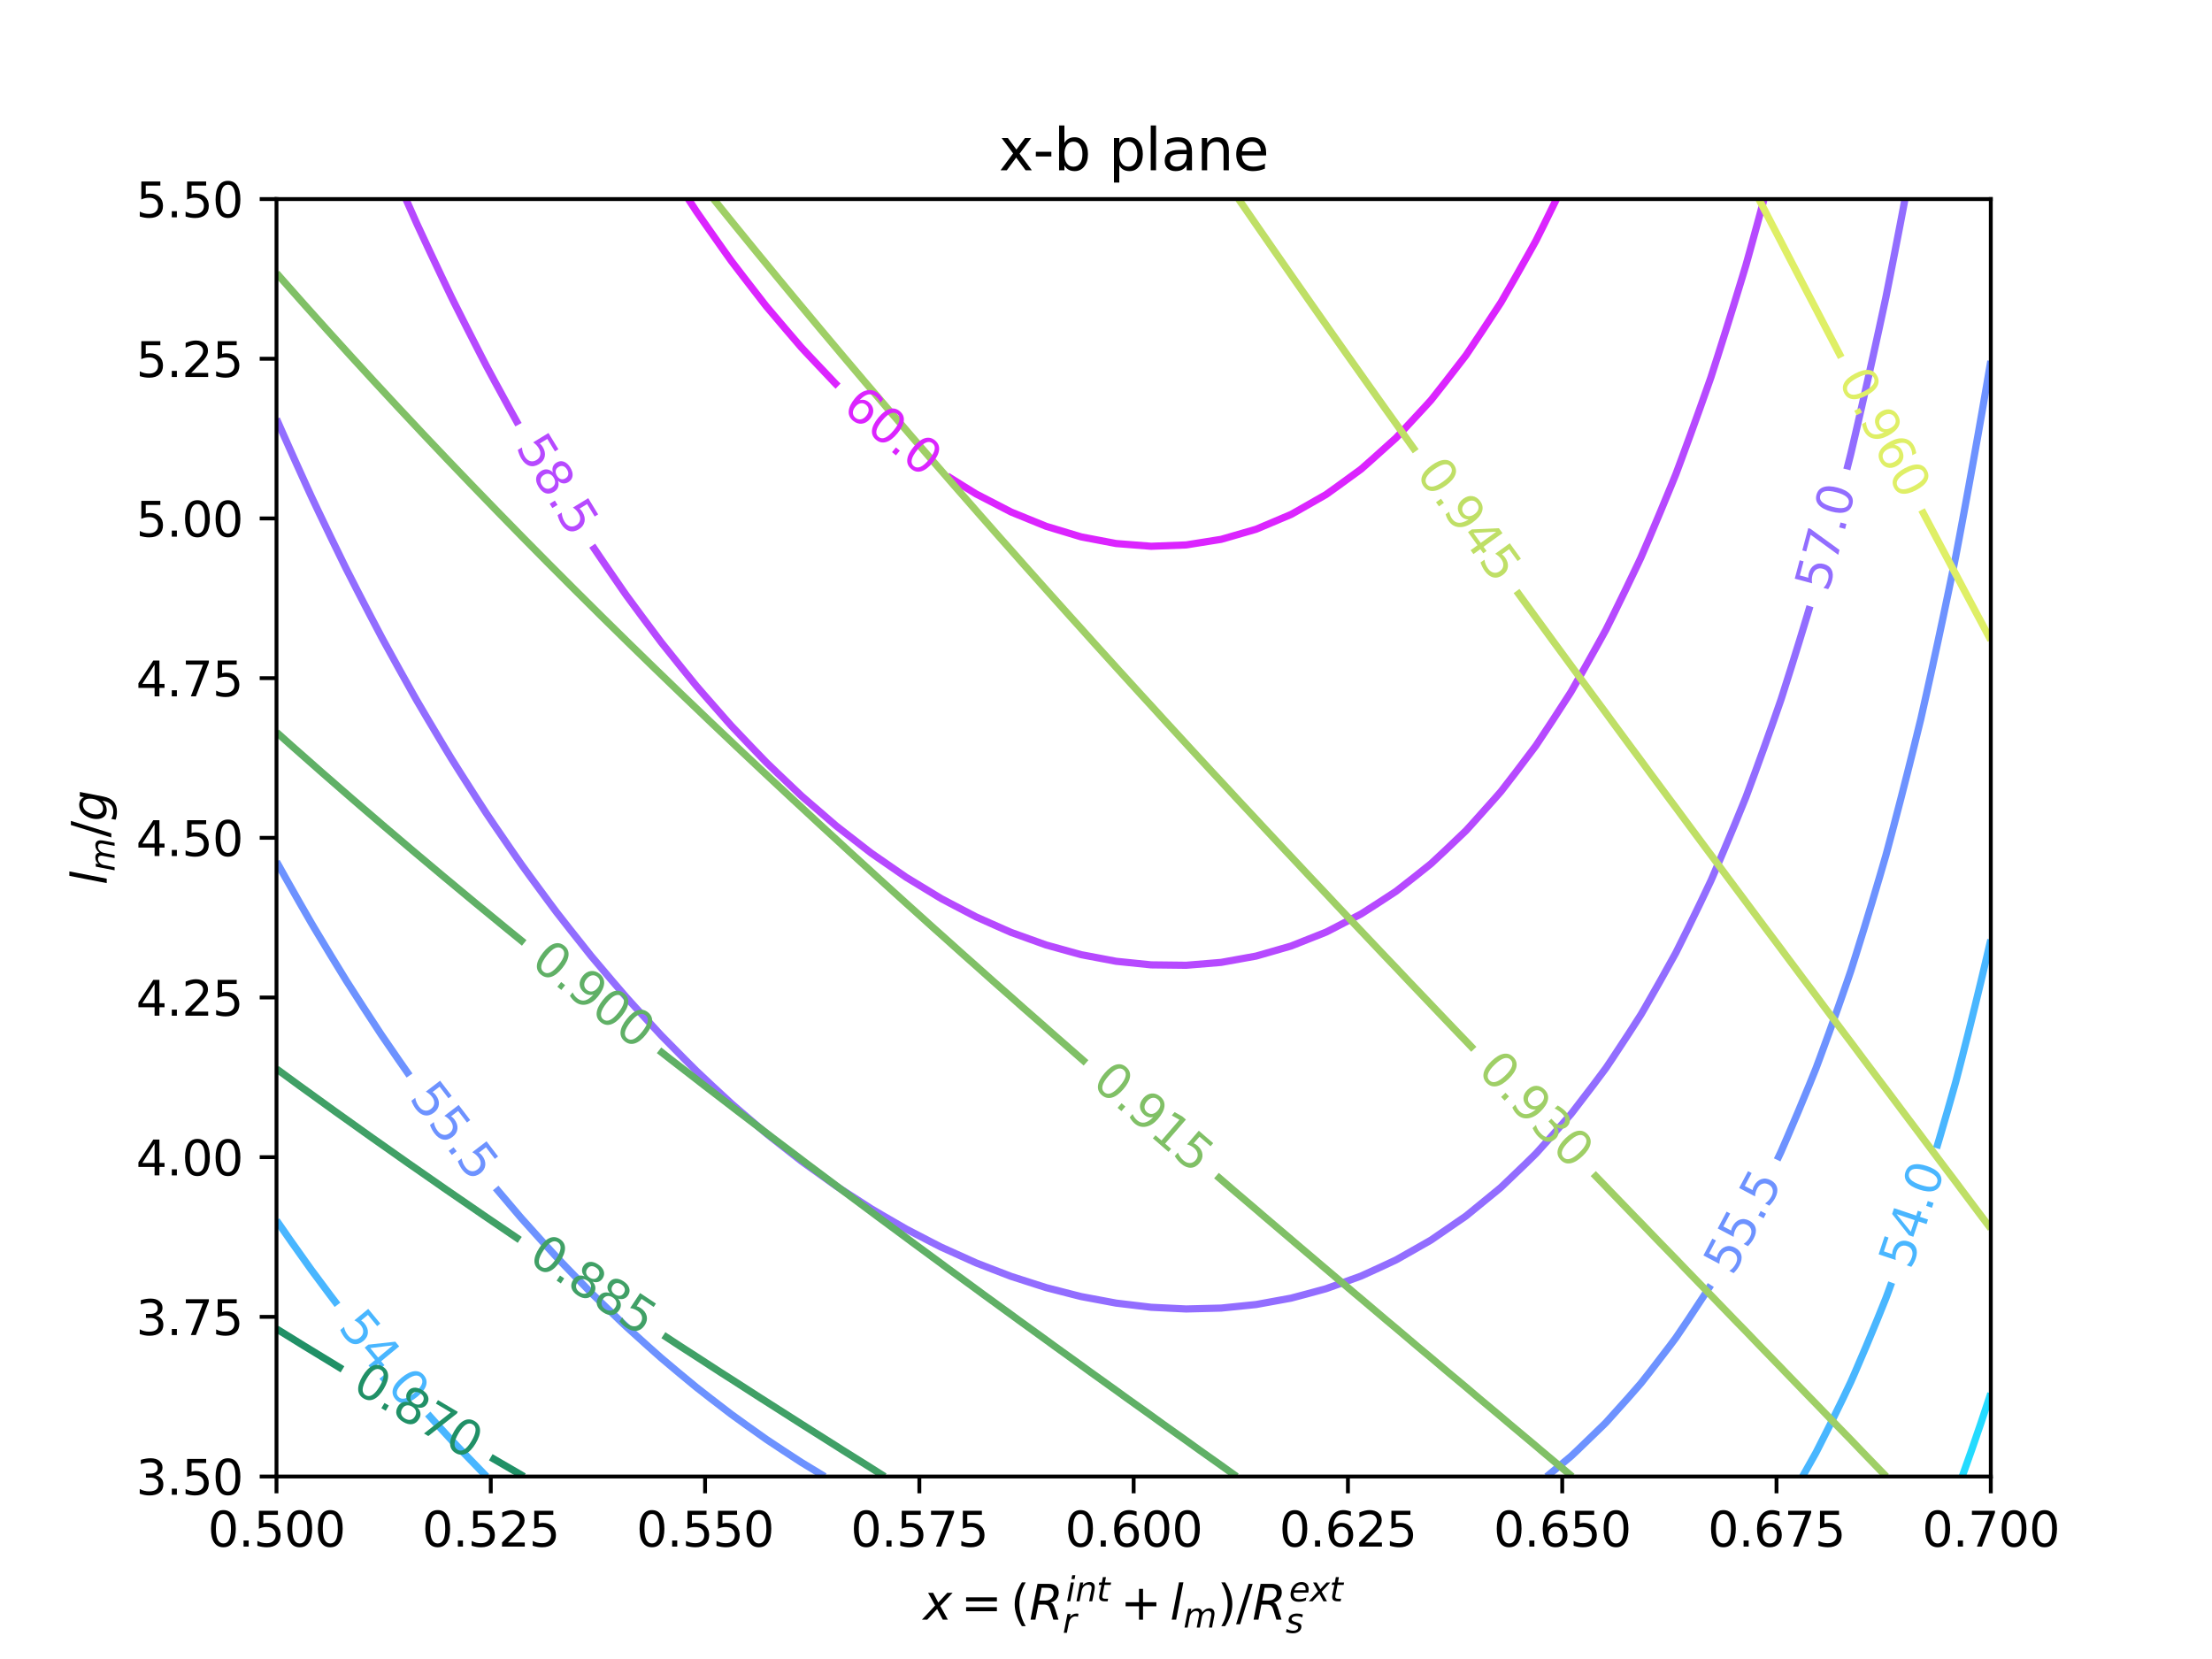 <?xml version="1.0" encoding="utf-8" standalone="no"?>
<!DOCTYPE svg PUBLIC "-//W3C//DTD SVG 1.1//EN"
  "http://www.w3.org/Graphics/SVG/1.1/DTD/svg11.dtd">
<svg xmlns:xlink="http://www.w3.org/1999/xlink" width="460.8pt" height="345.6pt" viewBox="0 0 460.8 345.6" xmlns="http://www.w3.org/2000/svg" version="1.1">
 <defs>
  <style type="text/css">*{stroke-linejoin: round; stroke-linecap: butt}</style>
 </defs>
 <g id="figure_1">
  <g id="patch_1">
   <path d="M 0 345.6 
L 460.8 345.6 
L 460.8 0 
L 0 0 
z
" style="fill: #ffffff"/>
  </g>
  <g id="axes_1">
   <g id="patch_2">
    <path d="M 57.6 307.584 
L 414.72 307.584 
L 414.72 41.472 
L 57.6 41.472 
z
" style="fill: #ffffff"/>
   </g>
   <g id="matplotlib.axis_1">
    <g id="xtick_1">
     <g id="line2d_1">
      <defs>
       <path id="md5ae7ebbd3" d="M 0 0 
L 0 3.5 
" style="stroke: #000000; stroke-width: 0.8"/>
      </defs>
      <g>
       <use xlink:href="#md5ae7ebbd3" x="57.6" y="307.584" style="stroke: #000000; stroke-width: 0.8"/>
      </g>
     </g>
     <g id="text_1">
      <!-- 0.500 -->
      <g transform="translate(43.286 322.182) scale(0.1 -0.1)">
       <defs>
        <path id="DejaVuSans-30" d="M 2034 4250 
Q 1547 4250 1301 3770 
Q 1056 3291 1056 2328 
Q 1056 1369 1301 889 
Q 1547 409 2034 409 
Q 2525 409 2770 889 
Q 3016 1369 3016 2328 
Q 3016 3291 2770 3770 
Q 2525 4250 2034 4250 
z
M 2034 4750 
Q 2819 4750 3233 4129 
Q 3647 3509 3647 2328 
Q 3647 1150 3233 529 
Q 2819 -91 2034 -91 
Q 1250 -91 836 529 
Q 422 1150 422 2328 
Q 422 3509 836 4129 
Q 1250 4750 2034 4750 
z
" transform="scale(0.016)"/>
        <path id="DejaVuSans-2e" d="M 684 794 
L 1344 794 
L 1344 0 
L 684 0 
L 684 794 
z
" transform="scale(0.016)"/>
        <path id="DejaVuSans-35" d="M 691 4666 
L 3169 4666 
L 3169 4134 
L 1269 4134 
L 1269 2991 
Q 1406 3038 1543 3061 
Q 1681 3084 1819 3084 
Q 2600 3084 3056 2656 
Q 3513 2228 3513 1497 
Q 3513 744 3044 326 
Q 2575 -91 1722 -91 
Q 1428 -91 1123 -41 
Q 819 9 494 109 
L 494 744 
Q 775 591 1075 516 
Q 1375 441 1709 441 
Q 2250 441 2565 725 
Q 2881 1009 2881 1497 
Q 2881 1984 2565 2268 
Q 2250 2553 1709 2553 
Q 1456 2553 1204 2497 
Q 953 2441 691 2322 
L 691 4666 
z
" transform="scale(0.016)"/>
       </defs>
       <use xlink:href="#DejaVuSans-30"/>
       <use xlink:href="#DejaVuSans-2e" x="63.623"/>
       <use xlink:href="#DejaVuSans-35" x="95.41"/>
       <use xlink:href="#DejaVuSans-30" x="159.033"/>
       <use xlink:href="#DejaVuSans-30" x="222.656"/>
      </g>
     </g>
    </g>
    <g id="xtick_2">
     <g id="line2d_2">
      <g>
       <use xlink:href="#md5ae7ebbd3" x="102.24" y="307.584" style="stroke: #000000; stroke-width: 0.8"/>
      </g>
     </g>
     <g id="text_2">
      <!-- 0.525 -->
      <g transform="translate(87.926 322.182) scale(0.1 -0.1)">
       <defs>
        <path id="DejaVuSans-32" d="M 1228 531 
L 3431 531 
L 3431 0 
L 469 0 
L 469 531 
Q 828 903 1448 1529 
Q 2069 2156 2228 2338 
Q 2531 2678 2651 2914 
Q 2772 3150 2772 3378 
Q 2772 3750 2511 3984 
Q 2250 4219 1831 4219 
Q 1534 4219 1204 4116 
Q 875 4013 500 3803 
L 500 4441 
Q 881 4594 1212 4672 
Q 1544 4750 1819 4750 
Q 2544 4750 2975 4387 
Q 3406 4025 3406 3419 
Q 3406 3131 3298 2873 
Q 3191 2616 2906 2266 
Q 2828 2175 2409 1742 
Q 1991 1309 1228 531 
z
" transform="scale(0.016)"/>
       </defs>
       <use xlink:href="#DejaVuSans-30"/>
       <use xlink:href="#DejaVuSans-2e" x="63.623"/>
       <use xlink:href="#DejaVuSans-35" x="95.41"/>
       <use xlink:href="#DejaVuSans-32" x="159.033"/>
       <use xlink:href="#DejaVuSans-35" x="222.656"/>
      </g>
     </g>
    </g>
    <g id="xtick_3">
     <g id="line2d_3">
      <g>
       <use xlink:href="#md5ae7ebbd3" x="146.88" y="307.584" style="stroke: #000000; stroke-width: 0.8"/>
      </g>
     </g>
     <g id="text_3">
      <!-- 0.550 -->
      <g transform="translate(132.566 322.182) scale(0.1 -0.1)">
       <use xlink:href="#DejaVuSans-30"/>
       <use xlink:href="#DejaVuSans-2e" x="63.623"/>
       <use xlink:href="#DejaVuSans-35" x="95.41"/>
       <use xlink:href="#DejaVuSans-35" x="159.033"/>
       <use xlink:href="#DejaVuSans-30" x="222.656"/>
      </g>
     </g>
    </g>
    <g id="xtick_4">
     <g id="line2d_4">
      <g>
       <use xlink:href="#md5ae7ebbd3" x="191.52" y="307.584" style="stroke: #000000; stroke-width: 0.8"/>
      </g>
     </g>
     <g id="text_4">
      <!-- 0.575 -->
      <g transform="translate(177.206 322.182) scale(0.1 -0.1)">
       <defs>
        <path id="DejaVuSans-37" d="M 525 4666 
L 3525 4666 
L 3525 4397 
L 1831 0 
L 1172 0 
L 2766 4134 
L 525 4134 
L 525 4666 
z
" transform="scale(0.016)"/>
       </defs>
       <use xlink:href="#DejaVuSans-30"/>
       <use xlink:href="#DejaVuSans-2e" x="63.623"/>
       <use xlink:href="#DejaVuSans-35" x="95.41"/>
       <use xlink:href="#DejaVuSans-37" x="159.033"/>
       <use xlink:href="#DejaVuSans-35" x="222.656"/>
      </g>
     </g>
    </g>
    <g id="xtick_5">
     <g id="line2d_5">
      <g>
       <use xlink:href="#md5ae7ebbd3" x="236.16" y="307.584" style="stroke: #000000; stroke-width: 0.8"/>
      </g>
     </g>
     <g id="text_5">
      <!-- 0.600 -->
      <g transform="translate(221.846 322.182) scale(0.1 -0.1)">
       <defs>
        <path id="DejaVuSans-36" d="M 2113 2584 
Q 1688 2584 1439 2293 
Q 1191 2003 1191 1497 
Q 1191 994 1439 701 
Q 1688 409 2113 409 
Q 2538 409 2786 701 
Q 3034 994 3034 1497 
Q 3034 2003 2786 2293 
Q 2538 2584 2113 2584 
z
M 3366 4563 
L 3366 3988 
Q 3128 4100 2886 4159 
Q 2644 4219 2406 4219 
Q 1781 4219 1451 3797 
Q 1122 3375 1075 2522 
Q 1259 2794 1537 2939 
Q 1816 3084 2150 3084 
Q 2853 3084 3261 2657 
Q 3669 2231 3669 1497 
Q 3669 778 3244 343 
Q 2819 -91 2113 -91 
Q 1303 -91 875 529 
Q 447 1150 447 2328 
Q 447 3434 972 4092 
Q 1497 4750 2381 4750 
Q 2619 4750 2861 4703 
Q 3103 4656 3366 4563 
z
" transform="scale(0.016)"/>
       </defs>
       <use xlink:href="#DejaVuSans-30"/>
       <use xlink:href="#DejaVuSans-2e" x="63.623"/>
       <use xlink:href="#DejaVuSans-36" x="95.41"/>
       <use xlink:href="#DejaVuSans-30" x="159.033"/>
       <use xlink:href="#DejaVuSans-30" x="222.656"/>
      </g>
     </g>
    </g>
    <g id="xtick_6">
     <g id="line2d_6">
      <g>
       <use xlink:href="#md5ae7ebbd3" x="280.8" y="307.584" style="stroke: #000000; stroke-width: 0.8"/>
      </g>
     </g>
     <g id="text_6">
      <!-- 0.625 -->
      <g transform="translate(266.486 322.182) scale(0.1 -0.1)">
       <use xlink:href="#DejaVuSans-30"/>
       <use xlink:href="#DejaVuSans-2e" x="63.623"/>
       <use xlink:href="#DejaVuSans-36" x="95.41"/>
       <use xlink:href="#DejaVuSans-32" x="159.033"/>
       <use xlink:href="#DejaVuSans-35" x="222.656"/>
      </g>
     </g>
    </g>
    <g id="xtick_7">
     <g id="line2d_7">
      <g>
       <use xlink:href="#md5ae7ebbd3" x="325.44" y="307.584" style="stroke: #000000; stroke-width: 0.8"/>
      </g>
     </g>
     <g id="text_7">
      <!-- 0.650 -->
      <g transform="translate(311.126 322.182) scale(0.1 -0.1)">
       <use xlink:href="#DejaVuSans-30"/>
       <use xlink:href="#DejaVuSans-2e" x="63.623"/>
       <use xlink:href="#DejaVuSans-36" x="95.41"/>
       <use xlink:href="#DejaVuSans-35" x="159.033"/>
       <use xlink:href="#DejaVuSans-30" x="222.656"/>
      </g>
     </g>
    </g>
    <g id="xtick_8">
     <g id="line2d_8">
      <g>
       <use xlink:href="#md5ae7ebbd3" x="370.08" y="307.584" style="stroke: #000000; stroke-width: 0.8"/>
      </g>
     </g>
     <g id="text_8">
      <!-- 0.675 -->
      <g transform="translate(355.766 322.182) scale(0.1 -0.1)">
       <use xlink:href="#DejaVuSans-30"/>
       <use xlink:href="#DejaVuSans-2e" x="63.623"/>
       <use xlink:href="#DejaVuSans-36" x="95.41"/>
       <use xlink:href="#DejaVuSans-37" x="159.033"/>
       <use xlink:href="#DejaVuSans-35" x="222.656"/>
      </g>
     </g>
    </g>
    <g id="xtick_9">
     <g id="line2d_9">
      <g>
       <use xlink:href="#md5ae7ebbd3" x="414.72" y="307.584" style="stroke: #000000; stroke-width: 0.8"/>
      </g>
     </g>
     <g id="text_9">
      <!-- 0.700 -->
      <g transform="translate(400.406 322.182) scale(0.1 -0.1)">
       <use xlink:href="#DejaVuSans-30"/>
       <use xlink:href="#DejaVuSans-2e" x="63.623"/>
       <use xlink:href="#DejaVuSans-37" x="95.41"/>
       <use xlink:href="#DejaVuSans-30" x="159.033"/>
       <use xlink:href="#DejaVuSans-30" x="222.656"/>
      </g>
     </g>
    </g>
    <g id="text_10">
     <!-- $x = (R_r^{int} + l_m)/R_s^{ext}$ -->
     <g transform="translate(192.31 337.462) scale(0.1 -0.1)">
      <defs>
       <path id="DejaVuSans-Oblique-78" d="M 3841 3500 
L 2234 1784 
L 3219 0 
L 2559 0 
L 1819 1388 
L 531 0 
L -166 0 
L 1556 1844 
L 641 3500 
L 1300 3500 
L 1972 2234 
L 3144 3500 
L 3841 3500 
z
" transform="scale(0.016)"/>
       <path id="DejaVuSans-3d" d="M 678 2906 
L 4684 2906 
L 4684 2381 
L 678 2381 
L 678 2906 
z
M 678 1631 
L 4684 1631 
L 4684 1100 
L 678 1100 
L 678 1631 
z
" transform="scale(0.016)"/>
       <path id="DejaVuSans-28" d="M 1984 4856 
Q 1566 4138 1362 3434 
Q 1159 2731 1159 2009 
Q 1159 1288 1364 580 
Q 1569 -128 1984 -844 
L 1484 -844 
Q 1016 -109 783 600 
Q 550 1309 550 2009 
Q 550 2706 781 3412 
Q 1013 4119 1484 4856 
L 1984 4856 
z
" transform="scale(0.016)"/>
       <path id="DejaVuSans-Oblique-52" d="M 1613 4147 
L 1294 2491 
L 2106 2491 
Q 2584 2491 2879 2755 
Q 3175 3019 3175 3444 
Q 3175 3784 2976 3965 
Q 2778 4147 2406 4147 
L 1613 4147 
z
M 2772 2241 
Q 2972 2194 3105 2009 
Q 3238 1825 3413 1275 
L 3809 0 
L 3144 0 
L 2778 1197 
Q 2638 1659 2453 1815 
Q 2269 1972 1888 1972 
L 1191 1972 
L 806 0 
L 172 0 
L 1081 4666 
L 2503 4666 
Q 3150 4666 3495 4373 
Q 3841 4081 3841 3531 
Q 3841 3044 3547 2687 
Q 3253 2331 2772 2241 
z
" transform="scale(0.016)"/>
       <path id="DejaVuSans-Oblique-69" d="M 1172 4863 
L 1747 4863 
L 1606 4134 
L 1031 4134 
L 1172 4863 
z
M 909 3500 
L 1484 3500 
L 800 0 
L 225 0 
L 909 3500 
z
" transform="scale(0.016)"/>
       <path id="DejaVuSans-Oblique-6e" d="M 3566 2113 
L 3156 0 
L 2578 0 
L 2988 2091 
Q 3016 2238 3031 2350 
Q 3047 2463 3047 2528 
Q 3047 2791 2881 2937 
Q 2716 3084 2419 3084 
Q 1956 3084 1622 2776 
Q 1288 2469 1184 1941 
L 800 0 
L 225 0 
L 903 3500 
L 1478 3500 
L 1363 2950 
Q 1603 3253 1940 3418 
Q 2278 3584 2650 3584 
Q 3113 3584 3367 3334 
Q 3622 3084 3622 2631 
Q 3622 2519 3608 2391 
Q 3594 2263 3566 2113 
z
" transform="scale(0.016)"/>
       <path id="DejaVuSans-Oblique-74" d="M 2706 3500 
L 2619 3053 
L 1472 3053 
L 1100 1153 
Q 1081 1047 1072 975 
Q 1063 903 1063 863 
Q 1063 663 1183 572 
Q 1303 481 1569 481 
L 2150 481 
L 2053 0 
L 1503 0 
Q 991 0 739 200 
Q 488 400 488 806 
Q 488 878 497 964 
Q 506 1050 525 1153 
L 897 3053 
L 409 3053 
L 500 3500 
L 978 3500 
L 1172 4494 
L 1747 4494 
L 1556 3500 
L 2706 3500 
z
" transform="scale(0.016)"/>
       <path id="DejaVuSans-Oblique-72" d="M 2853 2969 
Q 2766 3016 2653 3041 
Q 2541 3066 2413 3066 
Q 1953 3066 1609 2717 
Q 1266 2369 1153 1784 
L 800 0 
L 225 0 
L 909 3500 
L 1484 3500 
L 1375 2956 
Q 1603 3259 1920 3421 
Q 2238 3584 2597 3584 
Q 2691 3584 2781 3573 
Q 2872 3563 2963 3538 
L 2853 2969 
z
" transform="scale(0.016)"/>
       <path id="DejaVuSans-2b" d="M 2944 4013 
L 2944 2272 
L 4684 2272 
L 4684 1741 
L 2944 1741 
L 2944 0 
L 2419 0 
L 2419 1741 
L 678 1741 
L 678 2272 
L 2419 2272 
L 2419 4013 
L 2944 4013 
z
" transform="scale(0.016)"/>
       <path id="DejaVuSans-Oblique-6c" d="M 1172 4863 
L 1747 4863 
L 800 0 
L 225 0 
L 1172 4863 
z
" transform="scale(0.016)"/>
       <path id="DejaVuSans-Oblique-6d" d="M 5747 2113 
L 5338 0 
L 4763 0 
L 5166 2094 
Q 5191 2228 5203 2325 
Q 5216 2422 5216 2491 
Q 5216 2772 5059 2928 
Q 4903 3084 4622 3084 
Q 4203 3084 3875 2770 
Q 3547 2456 3450 1953 
L 3066 0 
L 2491 0 
L 2900 2094 
Q 2925 2209 2937 2307 
Q 2950 2406 2950 2484 
Q 2950 2769 2794 2926 
Q 2638 3084 2363 3084 
Q 1938 3084 1609 2770 
Q 1281 2456 1184 1953 
L 800 0 
L 225 0 
L 909 3500 
L 1484 3500 
L 1375 2956 
Q 1609 3263 1923 3423 
Q 2238 3584 2597 3584 
Q 2978 3584 3223 3384 
Q 3469 3184 3519 2828 
Q 3781 3197 4126 3390 
Q 4472 3584 4856 3584 
Q 5306 3584 5551 3325 
Q 5797 3066 5797 2591 
Q 5797 2488 5784 2364 
Q 5772 2241 5747 2113 
z
" transform="scale(0.016)"/>
       <path id="DejaVuSans-29" d="M 513 4856 
L 1013 4856 
Q 1481 4119 1714 3412 
Q 1947 2706 1947 2009 
Q 1947 1309 1714 600 
Q 1481 -109 1013 -844 
L 513 -844 
Q 928 -128 1133 580 
Q 1338 1288 1338 2009 
Q 1338 2731 1133 3434 
Q 928 4138 513 4856 
z
" transform="scale(0.016)"/>
       <path id="DejaVuSans-2f" d="M 1625 4666 
L 2156 4666 
L 531 -594 
L 0 -594 
L 1625 4666 
z
" transform="scale(0.016)"/>
       <path id="DejaVuSans-Oblique-65" d="M 3078 2063 
Q 3088 2113 3092 2166 
Q 3097 2219 3097 2272 
Q 3097 2653 2873 2875 
Q 2650 3097 2266 3097 
Q 1838 3097 1509 2826 
Q 1181 2556 1013 2059 
L 3078 2063 
z
M 3578 1613 
L 903 1613 
Q 884 1494 878 1425 
Q 872 1356 872 1306 
Q 872 872 1139 634 
Q 1406 397 1894 397 
Q 2269 397 2603 481 
Q 2938 566 3225 728 
L 3116 159 
Q 2806 34 2476 -28 
Q 2147 -91 1806 -91 
Q 1078 -91 686 257 
Q 294 606 294 1247 
Q 294 1794 489 2264 
Q 684 2734 1063 3103 
Q 1306 3334 1642 3459 
Q 1978 3584 2356 3584 
Q 2950 3584 3301 3228 
Q 3653 2872 3653 2272 
Q 3653 2128 3634 1964 
Q 3616 1800 3578 1613 
z
" transform="scale(0.016)"/>
       <path id="DejaVuSans-Oblique-73" d="M 3200 3397 
L 3091 2853 
Q 2863 2978 2609 3040 
Q 2356 3103 2088 3103 
Q 1634 3103 1373 2948 
Q 1113 2794 1113 2528 
Q 1113 2219 1719 2053 
Q 1766 2041 1788 2034 
L 1972 1978 
Q 2547 1819 2739 1644 
Q 2931 1469 2931 1166 
Q 2931 609 2489 259 
Q 2047 -91 1331 -91 
Q 1053 -91 747 -37 
Q 441 16 72 128 
L 184 722 
Q 500 559 806 475 
Q 1113 391 1394 391 
Q 1816 391 2080 572 
Q 2344 753 2344 1031 
Q 2344 1331 1650 1516 
L 1591 1531 
L 1394 1581 
Q 956 1697 753 1886 
Q 550 2075 550 2369 
Q 550 2928 970 3256 
Q 1391 3584 2113 3584 
Q 2397 3584 2667 3537 
Q 2938 3491 3200 3397 
z
" transform="scale(0.016)"/>
      </defs>
      <use xlink:href="#DejaVuSans-Oblique-78" transform="translate(0 0.53)"/>
      <use xlink:href="#DejaVuSans-3d" transform="translate(78.662 0.53)"/>
      <use xlink:href="#DejaVuSans-28" transform="translate(181.934 0.53)"/>
      <use xlink:href="#DejaVuSans-Oblique-52" transform="translate(220.947 0.53)"/>
      <use xlink:href="#DejaVuSans-Oblique-69" transform="translate(297.446 38.811) scale(0.7)"/>
      <use xlink:href="#DejaVuSans-Oblique-6e" transform="translate(316.895 38.811) scale(0.7)"/>
      <use xlink:href="#DejaVuSans-Oblique-74" transform="translate(361.26 38.811) scale(0.7)"/>
      <use xlink:href="#DejaVuSans-Oblique-72" transform="translate(290.43 -26.814) scale(0.7)"/>
      <use xlink:href="#DejaVuSans-2b" transform="translate(410.923 0.53)"/>
      <use xlink:href="#DejaVuSans-Oblique-6c" transform="translate(514.195 0.53)"/>
      <use xlink:href="#DejaVuSans-Oblique-6d" transform="translate(541.978 -15.877) scale(0.7)"/>
      <use xlink:href="#DejaVuSans-29" transform="translate(612.901 0.53)"/>
      <use xlink:href="#DejaVuSans-2f" transform="translate(651.914 0.53)"/>
      <use xlink:href="#DejaVuSans-Oblique-52" transform="translate(685.606 0.53)"/>
      <use xlink:href="#DejaVuSans-Oblique-65" transform="translate(762.105 38.811) scale(0.7)"/>
      <use xlink:href="#DejaVuSans-Oblique-78" transform="translate(805.171 38.811) scale(0.7)"/>
      <use xlink:href="#DejaVuSans-Oblique-74" transform="translate(846.597 38.811) scale(0.7)"/>
      <use xlink:href="#DejaVuSans-Oblique-73" transform="translate(755.088 -26.814) scale(0.7)"/>
     </g>
    </g>
   </g>
   <g id="matplotlib.axis_2">
    <g id="ytick_1">
     <g id="line2d_10">
      <defs>
       <path id="mbff82e60be" d="M 0 0 
L -3.5 0 
" style="stroke: #000000; stroke-width: 0.8"/>
      </defs>
      <g>
       <use xlink:href="#mbff82e60be" x="57.6" y="307.584" style="stroke: #000000; stroke-width: 0.8"/>
      </g>
     </g>
     <g id="text_11">
      <!-- 3.50 -->
      <g transform="translate(28.334 311.383) scale(0.1 -0.1)">
       <defs>
        <path id="DejaVuSans-33" d="M 2597 2516 
Q 3050 2419 3304 2112 
Q 3559 1806 3559 1356 
Q 3559 666 3084 287 
Q 2609 -91 1734 -91 
Q 1441 -91 1130 -33 
Q 819 25 488 141 
L 488 750 
Q 750 597 1062 519 
Q 1375 441 1716 441 
Q 2309 441 2620 675 
Q 2931 909 2931 1356 
Q 2931 1769 2642 2001 
Q 2353 2234 1838 2234 
L 1294 2234 
L 1294 2753 
L 1863 2753 
Q 2328 2753 2575 2939 
Q 2822 3125 2822 3475 
Q 2822 3834 2567 4026 
Q 2313 4219 1838 4219 
Q 1578 4219 1281 4162 
Q 984 4106 628 3988 
L 628 4550 
Q 988 4650 1302 4700 
Q 1616 4750 1894 4750 
Q 2613 4750 3031 4423 
Q 3450 4097 3450 3541 
Q 3450 3153 3228 2886 
Q 3006 2619 2597 2516 
z
" transform="scale(0.016)"/>
       </defs>
       <use xlink:href="#DejaVuSans-33"/>
       <use xlink:href="#DejaVuSans-2e" x="63.623"/>
       <use xlink:href="#DejaVuSans-35" x="95.41"/>
       <use xlink:href="#DejaVuSans-30" x="159.033"/>
      </g>
     </g>
    </g>
    <g id="ytick_2">
     <g id="line2d_11">
      <g>
       <use xlink:href="#mbff82e60be" x="57.6" y="274.32" style="stroke: #000000; stroke-width: 0.8"/>
      </g>
     </g>
     <g id="text_12">
      <!-- 3.75 -->
      <g transform="translate(28.334 278.119) scale(0.1 -0.1)">
       <use xlink:href="#DejaVuSans-33"/>
       <use xlink:href="#DejaVuSans-2e" x="63.623"/>
       <use xlink:href="#DejaVuSans-37" x="95.41"/>
       <use xlink:href="#DejaVuSans-35" x="159.033"/>
      </g>
     </g>
    </g>
    <g id="ytick_3">
     <g id="line2d_12">
      <g>
       <use xlink:href="#mbff82e60be" x="57.6" y="241.056" style="stroke: #000000; stroke-width: 0.8"/>
      </g>
     </g>
     <g id="text_13">
      <!-- 4.00 -->
      <g transform="translate(28.334 244.855) scale(0.1 -0.1)">
       <defs>
        <path id="DejaVuSans-34" d="M 2419 4116 
L 825 1625 
L 2419 1625 
L 2419 4116 
z
M 2253 4666 
L 3047 4666 
L 3047 1625 
L 3713 1625 
L 3713 1100 
L 3047 1100 
L 3047 0 
L 2419 0 
L 2419 1100 
L 313 1100 
L 313 1709 
L 2253 4666 
z
" transform="scale(0.016)"/>
       </defs>
       <use xlink:href="#DejaVuSans-34"/>
       <use xlink:href="#DejaVuSans-2e" x="63.623"/>
       <use xlink:href="#DejaVuSans-30" x="95.41"/>
       <use xlink:href="#DejaVuSans-30" x="159.033"/>
      </g>
     </g>
    </g>
    <g id="ytick_4">
     <g id="line2d_13">
      <g>
       <use xlink:href="#mbff82e60be" x="57.6" y="207.792" style="stroke: #000000; stroke-width: 0.8"/>
      </g>
     </g>
     <g id="text_14">
      <!-- 4.25 -->
      <g transform="translate(28.334 211.591) scale(0.1 -0.1)">
       <use xlink:href="#DejaVuSans-34"/>
       <use xlink:href="#DejaVuSans-2e" x="63.623"/>
       <use xlink:href="#DejaVuSans-32" x="95.41"/>
       <use xlink:href="#DejaVuSans-35" x="159.033"/>
      </g>
     </g>
    </g>
    <g id="ytick_5">
     <g id="line2d_14">
      <g>
       <use xlink:href="#mbff82e60be" x="57.6" y="174.528" style="stroke: #000000; stroke-width: 0.8"/>
      </g>
     </g>
     <g id="text_15">
      <!-- 4.50 -->
      <g transform="translate(28.334 178.327) scale(0.1 -0.1)">
       <use xlink:href="#DejaVuSans-34"/>
       <use xlink:href="#DejaVuSans-2e" x="63.623"/>
       <use xlink:href="#DejaVuSans-35" x="95.41"/>
       <use xlink:href="#DejaVuSans-30" x="159.033"/>
      </g>
     </g>
    </g>
    <g id="ytick_6">
     <g id="line2d_15">
      <g>
       <use xlink:href="#mbff82e60be" x="57.6" y="141.264" style="stroke: #000000; stroke-width: 0.8"/>
      </g>
     </g>
     <g id="text_16">
      <!-- 4.75 -->
      <g transform="translate(28.334 145.063) scale(0.1 -0.1)">
       <use xlink:href="#DejaVuSans-34"/>
       <use xlink:href="#DejaVuSans-2e" x="63.623"/>
       <use xlink:href="#DejaVuSans-37" x="95.41"/>
       <use xlink:href="#DejaVuSans-35" x="159.033"/>
      </g>
     </g>
    </g>
    <g id="ytick_7">
     <g id="line2d_16">
      <g>
       <use xlink:href="#mbff82e60be" x="57.6" y="108" style="stroke: #000000; stroke-width: 0.8"/>
      </g>
     </g>
     <g id="text_17">
      <!-- 5.00 -->
      <g transform="translate(28.334 111.799) scale(0.1 -0.1)">
       <use xlink:href="#DejaVuSans-35"/>
       <use xlink:href="#DejaVuSans-2e" x="63.623"/>
       <use xlink:href="#DejaVuSans-30" x="95.41"/>
       <use xlink:href="#DejaVuSans-30" x="159.033"/>
      </g>
     </g>
    </g>
    <g id="ytick_8">
     <g id="line2d_17">
      <g>
       <use xlink:href="#mbff82e60be" x="57.6" y="74.736" style="stroke: #000000; stroke-width: 0.8"/>
      </g>
     </g>
     <g id="text_18">
      <!-- 5.25 -->
      <g transform="translate(28.334 78.535) scale(0.1 -0.1)">
       <use xlink:href="#DejaVuSans-35"/>
       <use xlink:href="#DejaVuSans-2e" x="63.623"/>
       <use xlink:href="#DejaVuSans-32" x="95.41"/>
       <use xlink:href="#DejaVuSans-35" x="159.033"/>
      </g>
     </g>
    </g>
    <g id="ytick_9">
     <g id="line2d_18">
      <g>
       <use xlink:href="#mbff82e60be" x="57.6" y="41.472" style="stroke: #000000; stroke-width: 0.8"/>
      </g>
     </g>
     <g id="text_19">
      <!-- 5.50 -->
      <g transform="translate(28.334 45.271) scale(0.1 -0.1)">
       <use xlink:href="#DejaVuSans-35"/>
       <use xlink:href="#DejaVuSans-2e" x="63.623"/>
       <use xlink:href="#DejaVuSans-35" x="95.41"/>
       <use xlink:href="#DejaVuSans-30" x="159.033"/>
      </g>
     </g>
    </g>
    <g id="text_20">
     <!-- $l_m/g$ -->
     <g transform="translate(22.234 184.328) rotate(-90) scale(0.1 -0.1)">
      <defs>
       <path id="DejaVuSans-Oblique-67" d="M 3816 3500 
L 3219 434 
Q 3047 -456 2561 -893 
Q 2075 -1331 1253 -1331 
Q 950 -1331 690 -1286 
Q 431 -1241 206 -1147 
L 313 -588 
Q 525 -725 762 -790 
Q 1000 -856 1269 -856 
Q 1816 -856 2167 -557 
Q 2519 -259 2631 300 
L 2681 563 
Q 2441 288 2122 144 
Q 1803 0 1434 0 
Q 903 0 598 351 
Q 294 703 294 1319 
Q 294 1803 478 2267 
Q 663 2731 997 3091 
Q 1219 3328 1514 3456 
Q 1809 3584 2131 3584 
Q 2484 3584 2746 3420 
Q 3009 3256 3138 2956 
L 3238 3500 
L 3816 3500 
z
M 2950 2216 
Q 2950 2641 2750 2872 
Q 2550 3103 2181 3103 
Q 1953 3103 1747 3012 
Q 1541 2922 1394 2759 
Q 1156 2491 1023 2127 
Q 891 1763 891 1375 
Q 891 944 1092 712 
Q 1294 481 1672 481 
Q 2219 481 2584 976 
Q 2950 1472 2950 2216 
z
" transform="scale(0.016)"/>
      </defs>
      <use xlink:href="#DejaVuSans-Oblique-6c" transform="translate(0 0.016)"/>
      <use xlink:href="#DejaVuSans-Oblique-6d" transform="translate(27.783 -16.391) scale(0.7)"/>
      <use xlink:href="#DejaVuSans-2f" transform="translate(98.706 0.016)"/>
      <use xlink:href="#DejaVuSans-Oblique-67" transform="translate(132.397 0.016)"/>
     </g>
    </g>
   </g>
   <g id="PathCollection_1"/>
   <g id="PathCollection_2">
    <path d="M 408.763 307.584 
L 410.695 302.153 
L 412.568 296.722 
L 414.384 291.291 
L 414.72 290.263 
" clip-path="url(#pfe07ac6a0c)" style="fill: none; stroke: #24dbff; stroke-width: 1.5"/>
   </g>
   <g id="PathCollection_3">
    <path d="M 375.504 307.584 
L 378.279 302.652 
L 378.537 302.153 
L 381.278 296.722 
L 383.934 291.291 
L 385.567 287.857 
L 386.444 285.861 
L 388.768 280.43 
L 391.025 274.999 
L 392.856 270.47 
L 393.193 269.568 
L 394.064 267.187 
" clip-path="url(#pfe07ac6a0c)" style="fill: none; stroke: #49b6ff; stroke-width: 1.5"/>
    <path d="M 403.413 239.194 
L 404.074 236.983 
L 405.66 231.552 
L 407.207 226.121 
L 407.432 225.316 
L 408.634 220.69 
L 410.015 215.259 
L 411.363 209.829 
L 412.682 204.398 
L 413.972 198.967 
L 414.72 195.752 
" clip-path="url(#pfe07ac6a0c)" style="fill: none; stroke: #49b6ff; stroke-width: 1.5"/>
    <path d="M 57.6 254.235 
L 60.716 258.706 
L 64.571 264.137 
L 64.888 264.577 
L 68.603 269.568 
L 70.307 271.815 
" clip-path="url(#pfe07ac6a0c)" style="fill: none; stroke: #49b6ff; stroke-width: 1.5"/>
    <path d="M 89.103 294.567 
L 91.043 296.722 
L 94.041 299.99 
L 96.098 302.153 
L 101.329 307.551 
L 101.362 307.584 
" clip-path="url(#pfe07ac6a0c)" style="fill: none; stroke: #49b6ff; stroke-width: 1.5"/>
   </g>
   <g id="PathCollection_4">
    <path d="M 322.212 307.584 
L 327.262 303.374 
L 328.559 302.153 
L 334.171 296.722 
L 334.55 296.345 
L 339.099 291.291 
L 341.838 288.159 
L 343.649 285.861 
L 347.812 280.43 
L 349.127 278.669 
L 351.611 274.999 
L 355.188 269.568 
L 356.392 267.693 
" clip-path="url(#pfe07ac6a0c)" style="fill: none; stroke: #6d92ff; stroke-width: 1.5"/>
    <path d="M 370.216 241.627 
L 370.991 239.988 
L 372.298 236.983 
L 374.607 231.552 
L 376.858 226.121 
L 378.279 222.612 
L 378.998 220.69 
L 380.987 215.259 
L 382.929 209.829 
L 384.826 204.398 
L 385.567 202.233 
L 386.603 198.967 
L 388.291 193.536 
L 389.942 188.105 
L 391.557 182.674 
L 392.856 178.219 
L 393.12 177.243 
L 394.564 171.813 
L 395.98 166.382 
L 397.368 160.951 
L 398.729 155.52 
L 400.063 150.089 
L 400.144 149.758 
L 401.293 144.658 
L 402.494 139.227 
L 403.674 133.797 
L 404.833 128.366 
L 405.972 122.935 
L 407.092 117.504 
L 407.432 115.829 
L 408.144 112.073 
L 409.157 106.642 
L 410.154 101.211 
L 411.136 95.781 
L 412.102 90.35 
L 413.053 84.919 
L 413.99 79.488 
L 414.72 75.2 
" clip-path="url(#pfe07ac6a0c)" style="fill: none; stroke: #6d92ff; stroke-width: 1.5"/>
    <path d="M 57.6 179.485 
L 59.379 182.674 
L 62.455 188.105 
L 64.888 192.333 
L 65.602 193.536 
L 68.876 198.967 
L 72.176 204.353 
L 72.205 204.398 
L 75.696 209.829 
L 79.245 215.259 
L 79.464 215.59 
L 82.967 220.69 
L 85.312 224.049 
" clip-path="url(#pfe07ac6a0c)" style="fill: none; stroke: #6d92ff; stroke-width: 1.5"/>
    <path d="M 103.262 247.474 
L 103.571 247.845 
L 108.179 253.275 
L 108.617 253.783 
L 113.046 258.706 
L 115.905 261.833 
L 118.109 264.137 
L 123.193 269.366 
L 123.399 269.568 
L 129.027 274.999 
L 130.482 276.379 
L 134.97 280.43 
L 137.77 282.915 
L 141.272 285.861 
L 145.058 288.993 
L 148.002 291.291 
L 152.346 294.628 
L 155.249 296.722 
L 159.634 299.835 
L 163.128 302.153 
L 166.922 304.63 
L 171.795 307.584 
" clip-path="url(#pfe07ac6a0c)" style="fill: none; stroke: #6d92ff; stroke-width: 1.5"/>
   </g>
   <g id="PathCollection_5">
    <path d="M 57.6 87.259 
L 58.961 90.35 
L 61.386 95.781 
L 63.845 101.211 
L 64.888 103.486 
L 66.383 106.642 
L 68.99 112.073 
L 71.636 117.504 
L 72.176 118.599 
L 74.388 122.935 
L 77.199 128.366 
L 79.464 132.68 
L 80.071 133.797 
L 83.065 139.227 
L 86.102 144.658 
L 86.753 145.805 
L 89.273 150.089 
L 92.515 155.52 
L 94.041 158.04 
L 95.873 160.951 
L 99.342 166.382 
L 101.329 169.448 
L 102.925 171.813 
L 106.645 177.243 
L 108.617 180.08 
L 110.5 182.674 
L 114.5 188.105 
L 115.905 189.985 
L 118.685 193.536 
L 122.999 198.967 
L 123.193 199.208 
L 127.587 204.398 
L 130.482 207.767 
L 132.349 209.829 
L 137.339 215.259 
L 137.77 215.721 
L 142.671 220.69 
L 145.058 223.074 
L 148.298 226.121 
L 152.346 229.871 
L 154.283 231.552 
L 159.634 236.128 
L 160.708 236.983 
L 166.922 241.86 
L 167.686 242.414 
L 174.211 247.081 
L 175.376 247.845 
L 181.499 251.803 
L 184.008 253.275 
L 188.787 256.041 
L 193.926 258.706 
L 196.075 259.806 
L 203.363 263.092 
L 206.053 264.137 
L 210.651 265.901 
L 217.94 268.239 
L 223.126 269.568 
L 225.228 270.1 
L 232.516 271.462 
L 239.804 272.329 
L 247.092 272.681 
L 254.38 272.498 
L 261.669 271.755 
L 268.957 270.425 
L 272.179 269.568 
L 276.245 268.462 
L 283.533 265.826 
L 287.239 264.137 
L 290.821 262.467 
L 297.453 258.706 
L 298.109 258.325 
L 305.398 253.315 
L 305.447 253.275 
L 312.088 247.845 
L 312.686 247.344 
L 317.828 242.414 
L 319.974 240.304 
L 322.962 236.983 
L 327.262 232.081 
L 327.676 231.552 
L 331.838 226.121 
L 334.55 222.492 
L 335.762 220.69 
L 339.335 215.259 
L 341.838 211.361 
L 342.73 209.829 
L 345.825 204.398 
L 348.846 198.967 
L 349.127 198.453 
L 351.571 193.536 
L 354.211 188.105 
L 356.415 183.47 
L 356.761 182.674 
L 359.082 177.243 
L 361.354 171.813 
L 363.577 166.382 
L 363.703 166.07 
L 365.598 160.951 
L 367.568 155.52 
L 369.499 150.089 
L 370.991 145.811 
L 371.362 144.658 
L 373.082 139.227 
L 374.77 133.797 
L 376.427 128.366 
L 377.049 126.29 
" clip-path="url(#pfe07ac6a0c)" style="fill: none; stroke: #926dff; stroke-width: 1.5"/>
    <path d="M 384.73 97.789 
L 385.243 95.781 
L 385.567 94.491 
L 386.535 90.35 
L 387.785 84.919 
L 389.016 79.488 
L 390.228 74.057 
L 391.421 68.626 
L 392.596 63.195 
L 392.856 61.984 
L 393.695 57.765 
L 394.761 52.334 
L 395.812 46.903 
L 396.848 41.472 
" clip-path="url(#pfe07ac6a0c)" style="fill: none; stroke: #926dff; stroke-width: 1.5"/>
   </g>
   <g id="PathCollection_6">
    <path d="M 84.556 41.472 
L 86.753 46.423 
L 86.974 46.903 
L 89.505 52.334 
L 92.07 57.765 
L 94.041 61.885 
L 94.692 63.195 
L 97.428 68.626 
L 100.199 74.057 
L 101.329 76.243 
L 103.077 79.488 
L 106.041 84.919 
L 108.007 88.474 
" clip-path="url(#pfe07ac6a0c)" style="fill: none; stroke: #b649ff; stroke-width: 1.5"/>
    <path d="M 123.374 113.673 
L 125.98 117.504 
L 129.723 122.935 
L 130.482 124.022 
L 133.683 128.366 
L 137.739 133.797 
L 137.77 133.837 
L 142.093 139.227 
L 145.058 142.876 
L 146.601 144.658 
L 151.364 150.089 
L 152.346 151.195 
L 156.462 155.52 
L 159.634 158.811 
L 161.858 160.951 
L 166.922 165.763 
L 167.63 166.382 
L 173.92 171.813 
L 174.211 172.06 
L 180.877 177.243 
L 181.499 177.721 
L 188.653 182.674 
L 188.787 182.766 
L 196.075 187.193 
L 197.799 188.105 
L 203.363 191.016 
L 209.036 193.536 
L 210.651 194.245 
L 217.94 196.86 
L 225.228 198.876 
L 225.706 198.967 
L 232.516 200.254 
L 239.804 200.998 
L 247.092 201.084 
L 254.38 200.485 
L 261.669 199.168 
L 262.382 198.967 
L 268.957 197.075 
L 276.245 194.18 
L 277.509 193.536 
L 283.533 190.401 
L 287.114 188.105 
L 290.821 185.68 
L 294.664 182.674 
L 298.109 179.923 
L 300.98 177.243 
L 305.398 173.031 
L 306.508 171.813 
L 311.362 166.382 
L 312.686 164.871 
L 315.712 160.951 
L 319.815 155.52 
L 319.974 155.306 
L 323.422 150.089 
L 326.934 144.658 
L 327.262 144.143 
L 330.069 139.227 
L 333.107 133.797 
L 334.55 131.171 
L 335.945 128.366 
L 338.597 122.935 
L 341.198 117.504 
L 341.838 116.145 
L 343.585 112.073 
L 345.873 106.642 
L 348.121 101.211 
L 349.127 98.743 
L 350.23 95.781 
L 352.222 90.35 
L 354.179 84.919 
L 356.105 79.488 
L 356.415 78.601 
L 357.874 74.057 
L 359.592 68.626 
L 361.282 63.195 
L 362.947 57.765 
L 363.703 55.263 
L 364.519 52.334 
L 366.013 46.903 
L 367.485 41.472 
" clip-path="url(#pfe07ac6a0c)" style="fill: none; stroke: #b649ff; stroke-width: 1.5"/>
   </g>
   <g id="PathCollection_7">
    <path d="M 143.396 41.472 
L 145.058 44.018 
L 147.068 46.903 
L 150.897 52.334 
L 152.346 54.366 
L 154.949 57.765 
L 159.156 63.195 
L 159.634 63.806 
L 163.72 68.626 
L 166.922 72.362 
L 168.508 74.057 
L 173.643 79.488 
L 174.211 80.081 
L 174.588 80.439 
" clip-path="url(#pfe07ac6a0c)" style="fill: none; stroke: #db24ff; stroke-width: 1.5"/>
    <path d="M 197.341 99.166 
L 200.617 101.211 
L 203.363 102.908 
L 210.596 106.642 
L 210.651 106.671 
L 217.94 109.642 
L 225.228 111.841 
L 226.438 112.073 
L 232.516 113.229 
L 239.804 113.798 
L 247.092 113.519 
L 254.38 112.357 
L 255.378 112.073 
L 261.669 110.253 
L 268.957 107.169 
L 269.896 106.642 
L 276.245 103.021 
L 278.77 101.211 
L 283.533 97.739 
L 285.75 95.781 
L 290.821 91.224 
L 291.646 90.35 
L 296.682 84.919 
L 298.109 83.354 
L 301.154 79.488 
L 305.355 74.057 
L 305.398 74.002 
L 308.989 68.626 
L 312.553 63.195 
L 312.686 62.991 
L 315.684 57.765 
L 318.748 52.334 
L 319.974 50.129 
L 321.579 46.903 
L 324.242 41.472 
" clip-path="url(#pfe07ac6a0c)" style="fill: none; stroke: #db24ff; stroke-width: 1.5"/>
   </g>
   <g id="PathCollection_8"/>
   <g id="PathCollection_9"/>
   <g id="PathCollection_10">
    <path d="M 57.6 276.825 
L 63.426 280.43 
L 64.888 281.317 
L 71.347 285.256 
" clip-path="url(#pfe07ac6a0c)" style="fill: none; stroke: #209066; stroke-width: 1.5"/>
    <path d="M 102.234 303.572 
L 108.617 307.276 
L 109.144 307.584 
" clip-path="url(#pfe07ac6a0c)" style="fill: none; stroke: #209066; stroke-width: 1.5"/>
   </g>
   <g id="PathCollection_11">
    <path d="M 57.6 222.667 
L 62.316 226.121 
L 64.888 227.974 
L 69.839 231.552 
L 72.176 233.213 
L 77.46 236.983 
L 79.464 238.389 
L 85.176 242.414 
L 86.753 243.505 
L 92.987 247.845 
L 94.041 248.565 
L 100.889 253.275 
L 101.329 253.573 
L 108.272 258.292 
" clip-path="url(#pfe07ac6a0c)" style="fill: none; stroke: #40a066; stroke-width: 1.5"/>
    <path d="M 138.195 278.145 
L 141.679 280.43 
L 145.058 282.605 
L 150.069 285.861 
L 152.346 287.312 
L 158.529 291.291 
L 159.634 291.99 
L 166.922 296.638 
L 167.054 296.722 
L 174.211 301.242 
L 175.638 302.153 
L 181.499 305.823 
L 184.279 307.584 
" clip-path="url(#pfe07ac6a0c)" style="fill: none; stroke: #40a066; stroke-width: 1.5"/>
   </g>
   <g id="PathCollection_12">
    <path d="M 57.6 152.54 
L 60.936 155.52 
L 64.888 159.003 
L 67.096 160.951 
L 72.176 165.374 
L 73.331 166.382 
L 79.464 171.659 
L 79.642 171.813 
L 86.031 177.243 
L 86.753 177.848 
L 92.495 182.674 
L 94.041 183.955 
L 99.031 188.105 
L 101.329 189.989 
L 105.639 193.536 
L 108.617 195.952 
L 109.202 196.429 
" clip-path="url(#pfe07ac6a0c)" style="fill: none; stroke: #60b066; stroke-width: 1.5"/>
    <path d="M 137.293 218.798 
L 137.77 219.17 
L 139.704 220.69 
L 145.058 224.833 
L 146.711 226.121 
L 152.346 230.445 
L 153.778 231.552 
L 159.634 236.009 
L 160.903 236.983 
L 166.922 241.529 
L 168.084 242.414 
L 174.211 247.007 
L 175.317 247.845 
L 181.499 252.447 
L 182.601 253.275 
L 188.787 257.85 
L 189.933 258.706 
L 196.075 263.22 
L 197.31 264.137 
L 203.363 268.559 
L 204.729 269.568 
L 210.651 273.869 
L 212.188 274.999 
L 217.94 279.154 
L 219.684 280.43 
L 225.228 284.415 
L 227.213 285.861 
L 232.516 289.655 
L 234.773 291.291 
L 239.804 294.876 
L 242.36 296.722 
L 247.092 300.08 
L 249.972 302.153 
L 254.38 305.269 
L 257.605 307.584 
" clip-path="url(#pfe07ac6a0c)" style="fill: none; stroke: #60b066; stroke-width: 1.5"/>
   </g>
   <g id="PathCollection_13">
    <path d="M 57.6 56.897 
L 58.361 57.765 
L 63.177 63.195 
L 64.888 65.103 
L 68.049 68.626 
L 72.176 73.178 
L 72.973 74.057 
L 77.958 79.488 
L 79.464 81.11 
L 82.999 84.919 
L 86.753 88.921 
L 88.092 90.35 
L 93.241 95.781 
L 94.041 96.613 
L 98.449 101.211 
L 101.329 104.182 
L 103.709 106.642 
L 108.617 111.66 
L 109.021 112.073 
L 114.39 117.504 
L 115.905 119.018 
L 119.812 122.935 
L 123.193 126.286 
L 125.285 128.366 
L 130.482 133.474 
L 130.809 133.797 
L 136.386 139.227 
L 137.77 140.559 
L 142.012 144.658 
L 145.058 147.566 
L 147.687 150.089 
L 152.346 154.506 
L 153.41 155.52 
L 159.18 160.951 
L 159.634 161.372 
L 164.998 166.382 
L 166.922 168.157 
L 170.859 171.813 
L 174.211 174.885 
L 176.764 177.243 
L 181.499 181.56 
L 182.711 182.674 
L 188.7 188.105 
L 188.787 188.183 
L 194.727 193.536 
L 196.075 194.734 
L 200.793 198.967 
L 203.363 201.242 
L 206.895 204.398 
L 210.651 207.709 
L 213.033 209.829 
L 217.94 214.137 
L 219.204 215.259 
L 225.228 220.531 
L 225.408 220.69 
L 226.242 221.417 
" clip-path="url(#pfe07ac6a0c)" style="fill: none; stroke: #80c066; stroke-width: 1.5"/>
    <path d="M 253.411 244.897 
L 254.38 245.724 
L 256.834 247.845 
L 261.669 251.961 
L 263.191 253.275 
L 268.957 258.179 
L 269.568 258.706 
L 275.962 264.137 
L 276.245 264.374 
L 282.368 269.568 
L 283.533 270.541 
L 288.789 274.999 
L 290.821 276.696 
L 295.221 280.43 
L 298.109 282.842 
L 301.664 285.861 
L 305.398 288.981 
L 308.116 291.291 
L 312.686 295.115 
L 314.574 296.722 
L 319.974 301.246 
L 321.037 302.153 
L 327.262 307.377 
L 327.504 307.584 
" clip-path="url(#pfe07ac6a0c)" style="fill: none; stroke: #80c066; stroke-width: 1.5"/>
   </g>
   <g id="PathCollection_14">
    <path d="M 148.652 41.472 
L 152.346 46.041 
L 153.041 46.903 
L 157.469 52.334 
L 159.634 54.965 
L 161.93 57.765 
L 166.425 63.195 
L 166.922 63.789 
L 170.957 68.626 
L 174.211 72.493 
L 175.52 74.057 
L 180.118 79.488 
L 181.499 81.102 
L 184.748 84.919 
L 188.787 89.621 
L 189.41 90.35 
L 194.104 95.781 
L 196.075 98.038 
L 198.829 101.211 
L 203.363 106.389 
L 203.583 106.642 
L 208.368 112.073 
L 210.651 114.639 
L 213.182 117.504 
L 217.94 122.84 
L 218.024 122.935 
L 222.893 128.366 
L 225.228 130.945 
L 227.788 133.797 
L 232.516 139.011 
L 232.711 139.227 
L 237.657 144.658 
L 239.804 146.992 
L 242.627 150.089 
L 247.092 154.939 
L 247.622 155.52 
L 252.638 160.951 
L 254.38 162.816 
L 257.675 166.382 
L 261.669 170.658 
L 262.735 171.813 
L 267.812 177.243 
L 268.957 178.452 
L 272.908 182.674 
L 276.245 186.203 
L 278.022 188.105 
L 283.155 193.536 
L 283.533 193.931 
L 288.299 198.967 
L 290.821 201.603 
L 293.46 204.398 
L 298.109 209.269 
L 298.637 209.829 
L 303.822 215.259 
L 305.398 216.889 
L 307.022 218.594 
" clip-path="url(#pfe07ac6a0c)" style="fill: none; stroke: #9fcf66; stroke-width: 1.5"/>
    <path d="M 331.908 244.481 
L 334.55 247.212 
L 335.152 247.845 
L 340.396 253.275 
L 341.838 254.749 
L 345.644 258.706 
L 349.127 262.283 
L 350.9 264.137 
L 356.16 269.568 
L 356.415 269.827 
L 361.412 274.999 
L 363.703 277.339 
L 366.67 280.43 
L 370.991 284.875 
L 371.931 285.861 
L 377.187 291.291 
L 378.279 292.403 
L 382.437 296.722 
L 385.567 299.932 
L 387.689 302.153 
L 392.856 307.492 
L 392.942 307.584 
" clip-path="url(#pfe07ac6a0c)" style="fill: none; stroke: #9fcf66; stroke-width: 1.5"/>
   </g>
   <g id="PathCollection_15">
    <path d="M 258.017 41.472 
L 261.669 46.765 
L 261.763 46.903 
L 265.523 52.334 
L 268.957 57.264 
L 269.303 57.765 
L 273.096 63.195 
L 276.245 67.675 
L 276.907 68.626 
L 280.733 74.057 
L 283.533 78.006 
L 284.574 79.488 
L 288.429 84.919 
L 290.821 88.262 
L 292.3 90.35 
L 294.911 94.002 
" clip-path="url(#pfe07ac6a0c)" style="fill: none; stroke: #bfdf66; stroke-width: 1.5"/>
    <path d="M 315.927 123.12 
L 319.752 128.366 
L 319.974 128.666 
L 323.717 133.797 
L 327.262 138.627 
L 327.697 139.227 
L 331.682 144.658 
L 334.55 148.539 
L 335.68 150.089 
L 339.684 155.52 
L 341.838 158.416 
L 343.697 160.951 
L 347.719 166.382 
L 349.127 168.262 
L 351.746 171.813 
L 355.784 177.243 
L 356.415 178.081 
L 359.821 182.674 
L 363.703 187.874 
L 363.873 188.105 
L 367.92 193.536 
L 370.991 197.627 
L 371.98 198.967 
L 376.039 204.398 
L 378.279 207.367 
L 380.104 209.829 
L 384.174 215.259 
L 385.567 217.098 
L 388.243 220.69 
L 392.321 226.121 
L 392.856 226.823 
L 396.392 231.552 
L 400.144 236.534 
L 400.475 236.983 
L 404.548 242.414 
L 407.432 246.227 
L 408.631 247.845 
L 412.708 253.275 
L 414.72 255.925 
" clip-path="url(#pfe07ac6a0c)" style="fill: none; stroke: #bfdf66; stroke-width: 1.5"/>
   </g>
   <g id="PathCollection_16">
    <path d="M 366.406 41.472 
L 369.217 46.903 
L 370.991 50.308 
L 372.034 52.334 
L 374.854 57.765 
L 377.686 63.195 
L 378.279 64.321 
L 380.519 68.626 
L 383.36 74.057 
L 383.569 74.454 
" clip-path="url(#pfe07ac6a0c)" style="fill: none; stroke: #dfef66; stroke-width: 1.5"/>
    <path d="M 400.307 106.225 
L 400.525 106.642 
L 403.399 112.073 
L 406.284 117.504 
L 407.432 119.644 
L 409.169 122.935 
L 412.06 128.366 
L 414.72 133.341 
" clip-path="url(#pfe07ac6a0c)" style="fill: none; stroke: #dfef66; stroke-width: 1.5"/>
   </g>
   <g id="PathCollection_17"/>
   <g id="patch_3">
    <path d="M 57.6 307.584 
L 57.6 41.472 
" style="fill: none; stroke: #000000; stroke-width: 0.8; stroke-linejoin: miter; stroke-linecap: square"/>
   </g>
   <g id="patch_4">
    <path d="M 414.72 307.584 
L 414.72 41.472 
" style="fill: none; stroke: #000000; stroke-width: 0.8; stroke-linejoin: miter; stroke-linecap: square"/>
   </g>
   <g id="patch_5">
    <path d="M 57.6 307.584 
L 414.72 307.584 
" style="fill: none; stroke: #000000; stroke-width: 0.8; stroke-linejoin: miter; stroke-linecap: square"/>
   </g>
   <g id="patch_6">
    <path d="M 57.6 41.472 
L 414.72 41.472 
" style="fill: none; stroke: #000000; stroke-width: 0.8; stroke-linejoin: miter; stroke-linecap: square"/>
   </g>
   <g id="text_21">
    <!-- x-b plane -->
    <g transform="translate(208.081 35.472) scale(0.12 -0.12)">
     <defs>
      <path id="DejaVuSans-78" d="M 3513 3500 
L 2247 1797 
L 3578 0 
L 2900 0 
L 1881 1375 
L 863 0 
L 184 0 
L 1544 1831 
L 300 3500 
L 978 3500 
L 1906 2253 
L 2834 3500 
L 3513 3500 
z
" transform="scale(0.016)"/>
      <path id="DejaVuSans-2d" d="M 313 2009 
L 1997 2009 
L 1997 1497 
L 313 1497 
L 313 2009 
z
" transform="scale(0.016)"/>
      <path id="DejaVuSans-62" d="M 3116 1747 
Q 3116 2381 2855 2742 
Q 2594 3103 2138 3103 
Q 1681 3103 1420 2742 
Q 1159 2381 1159 1747 
Q 1159 1113 1420 752 
Q 1681 391 2138 391 
Q 2594 391 2855 752 
Q 3116 1113 3116 1747 
z
M 1159 2969 
Q 1341 3281 1617 3432 
Q 1894 3584 2278 3584 
Q 2916 3584 3314 3078 
Q 3713 2572 3713 1747 
Q 3713 922 3314 415 
Q 2916 -91 2278 -91 
Q 1894 -91 1617 61 
Q 1341 213 1159 525 
L 1159 0 
L 581 0 
L 581 4863 
L 1159 4863 
L 1159 2969 
z
" transform="scale(0.016)"/>
      <path id="DejaVuSans-20" transform="scale(0.016)"/>
      <path id="DejaVuSans-70" d="M 1159 525 
L 1159 -1331 
L 581 -1331 
L 581 3500 
L 1159 3500 
L 1159 2969 
Q 1341 3281 1617 3432 
Q 1894 3584 2278 3584 
Q 2916 3584 3314 3078 
Q 3713 2572 3713 1747 
Q 3713 922 3314 415 
Q 2916 -91 2278 -91 
Q 1894 -91 1617 61 
Q 1341 213 1159 525 
z
M 3116 1747 
Q 3116 2381 2855 2742 
Q 2594 3103 2138 3103 
Q 1681 3103 1420 2742 
Q 1159 2381 1159 1747 
Q 1159 1113 1420 752 
Q 1681 391 2138 391 
Q 2594 391 2855 752 
Q 3116 1113 3116 1747 
z
" transform="scale(0.016)"/>
      <path id="DejaVuSans-6c" d="M 603 4863 
L 1178 4863 
L 1178 0 
L 603 0 
L 603 4863 
z
" transform="scale(0.016)"/>
      <path id="DejaVuSans-61" d="M 2194 1759 
Q 1497 1759 1228 1600 
Q 959 1441 959 1056 
Q 959 750 1161 570 
Q 1363 391 1709 391 
Q 2188 391 2477 730 
Q 2766 1069 2766 1631 
L 2766 1759 
L 2194 1759 
z
M 3341 1997 
L 3341 0 
L 2766 0 
L 2766 531 
Q 2569 213 2275 61 
Q 1981 -91 1556 -91 
Q 1019 -91 701 211 
Q 384 513 384 1019 
Q 384 1609 779 1909 
Q 1175 2209 1959 2209 
L 2766 2209 
L 2766 2266 
Q 2766 2663 2505 2880 
Q 2244 3097 1772 3097 
Q 1472 3097 1187 3025 
Q 903 2953 641 2809 
L 641 3341 
Q 956 3463 1253 3523 
Q 1550 3584 1831 3584 
Q 2591 3584 2966 3190 
Q 3341 2797 3341 1997 
z
" transform="scale(0.016)"/>
      <path id="DejaVuSans-6e" d="M 3513 2113 
L 3513 0 
L 2938 0 
L 2938 2094 
Q 2938 2591 2744 2837 
Q 2550 3084 2163 3084 
Q 1697 3084 1428 2787 
Q 1159 2491 1159 1978 
L 1159 0 
L 581 0 
L 581 3500 
L 1159 3500 
L 1159 2956 
Q 1366 3272 1645 3428 
Q 1925 3584 2291 3584 
Q 2894 3584 3203 3211 
Q 3513 2838 3513 2113 
z
" transform="scale(0.016)"/>
      <path id="DejaVuSans-65" d="M 3597 1894 
L 3597 1613 
L 953 1613 
Q 991 1019 1311 708 
Q 1631 397 2203 397 
Q 2534 397 2845 478 
Q 3156 559 3463 722 
L 3463 178 
Q 3153 47 2828 -22 
Q 2503 -91 2169 -91 
Q 1331 -91 842 396 
Q 353 884 353 1716 
Q 353 2575 817 3079 
Q 1281 3584 2069 3584 
Q 2775 3584 3186 3129 
Q 3597 2675 3597 1894 
z
M 3022 2063 
Q 3016 2534 2758 2815 
Q 2500 3097 2075 3097 
Q 1594 3097 1305 2825 
Q 1016 2553 972 2059 
L 3022 2063 
z
" transform="scale(0.016)"/>
     </defs>
     <use xlink:href="#DejaVuSans-78"/>
     <use xlink:href="#DejaVuSans-2d" x="59.18"/>
     <use xlink:href="#DejaVuSans-62" x="95.264"/>
     <use xlink:href="#DejaVuSans-20" x="158.74"/>
     <use xlink:href="#DejaVuSans-70" x="190.527"/>
     <use xlink:href="#DejaVuSans-6c" x="254.004"/>
     <use xlink:href="#DejaVuSans-61" x="281.787"/>
     <use xlink:href="#DejaVuSans-6e" x="343.066"/>
     <use xlink:href="#DejaVuSans-65" x="406.445"/>
    </g>
   </g>
   <g id="text_22">
    <g clip-path="url(#pfe07ac6a0c)">
     <!-- 54.0 -->
     <g style="fill: #49b6ff" transform="translate(398.079 264.709) rotate(-71.501) scale(0.1 -0.1)">
      <use xlink:href="#DejaVuSans-35"/>
      <use xlink:href="#DejaVuSans-34" x="63.623"/>
      <use xlink:href="#DejaVuSans-2e" x="127.246"/>
      <use xlink:href="#DejaVuSans-30" x="159.033"/>
     </g>
    </g>
   </g>
   <g id="text_23">
    <g clip-path="url(#pfe07ac6a0c)">
     <!-- 54.0 -->
     <g style="fill: #49b6ff" transform="translate(70.249 276.561) rotate(-309.539) scale(0.1 -0.1)">
      <use xlink:href="#DejaVuSans-35"/>
      <use xlink:href="#DejaVuSans-34" x="63.623"/>
      <use xlink:href="#DejaVuSans-2e" x="127.246"/>
      <use xlink:href="#DejaVuSans-30" x="159.033"/>
     </g>
    </g>
   </g>
   <g id="text_24">
    <g clip-path="url(#pfe07ac6a0c)">
     <!-- 55.5 -->
     <g style="fill: #6d92ff" transform="translate(360.931 266.001) rotate(-62.093) scale(0.1 -0.1)">
      <use xlink:href="#DejaVuSans-35"/>
      <use xlink:href="#DejaVuSans-35" x="63.623"/>
      <use xlink:href="#DejaVuSans-2e" x="127.246"/>
      <use xlink:href="#DejaVuSans-35" x="159.033"/>
     </g>
    </g>
   </g>
   <g id="text_25">
    <g clip-path="url(#pfe07ac6a0c)">
     <!-- 55.5 -->
     <g style="fill: #6d92ff" transform="translate(85.081 228.789) rotate(-307.446) scale(0.1 -0.1)">
      <use xlink:href="#DejaVuSans-35"/>
      <use xlink:href="#DejaVuSans-35" x="63.623"/>
      <use xlink:href="#DejaVuSans-2e" x="127.246"/>
      <use xlink:href="#DejaVuSans-35" x="159.033"/>
     </g>
    </g>
   </g>
   <g id="text_26">
    <g clip-path="url(#pfe07ac6a0c)">
     <!-- 57.0 -->
     <g style="fill: #926dff" transform="translate(380.807 123.541) rotate(-75.05) scale(0.1 -0.1)">
      <use xlink:href="#DejaVuSans-35"/>
      <use xlink:href="#DejaVuSans-37" x="63.623"/>
      <use xlink:href="#DejaVuSans-2e" x="127.246"/>
      <use xlink:href="#DejaVuSans-30" x="159.033"/>
     </g>
    </g>
   </g>
   <g id="text_27">
    <g clip-path="url(#pfe07ac6a0c)">
     <!-- 58.5 -->
     <g style="fill: #b649ff" transform="translate(107.309 93.146) rotate(-301.397) scale(0.1 -0.1)">
      <defs>
       <path id="DejaVuSans-38" d="M 2034 2216 
Q 1584 2216 1326 1975 
Q 1069 1734 1069 1313 
Q 1069 891 1326 650 
Q 1584 409 2034 409 
Q 2484 409 2743 651 
Q 3003 894 3003 1313 
Q 3003 1734 2745 1975 
Q 2488 2216 2034 2216 
z
M 1403 2484 
Q 997 2584 770 2862 
Q 544 3141 544 3541 
Q 544 4100 942 4425 
Q 1341 4750 2034 4750 
Q 2731 4750 3128 4425 
Q 3525 4100 3525 3541 
Q 3525 3141 3298 2862 
Q 3072 2584 2669 2484 
Q 3125 2378 3379 2068 
Q 3634 1759 3634 1313 
Q 3634 634 3220 271 
Q 2806 -91 2034 -91 
Q 1263 -91 848 271 
Q 434 634 434 1313 
Q 434 1759 690 2068 
Q 947 2378 1403 2484 
z
M 1172 3481 
Q 1172 3119 1398 2916 
Q 1625 2713 2034 2713 
Q 2441 2713 2670 2916 
Q 2900 3119 2900 3481 
Q 2900 3844 2670 4047 
Q 2441 4250 2034 4250 
Q 1625 4250 1398 4047 
Q 1172 3844 1172 3481 
z
" transform="scale(0.016)"/>
      </defs>
      <use xlink:href="#DejaVuSans-35"/>
      <use xlink:href="#DejaVuSans-38" x="63.623"/>
      <use xlink:href="#DejaVuSans-2e" x="127.246"/>
      <use xlink:href="#DejaVuSans-35" x="159.033"/>
     </g>
    </g>
   </g>
   <g id="text_28">
    <g clip-path="url(#pfe07ac6a0c)">
     <!-- 60.0 -->
     <g style="fill: #db24ff" transform="translate(175.184 85.372) rotate(-320.361) scale(0.1 -0.1)">
      <use xlink:href="#DejaVuSans-36"/>
      <use xlink:href="#DejaVuSans-30" x="63.623"/>
      <use xlink:href="#DejaVuSans-2e" x="127.246"/>
      <use xlink:href="#DejaVuSans-30" x="159.033"/>
     </g>
    </g>
   </g>
   <g id="text_29">
    <g clip-path="url(#pfe07ac6a0c)">
     <!-- 0.870 -->
     <g style="fill: #209066" transform="translate(73.034 289.547) rotate(-329.318) scale(0.1 -0.1)">
      <use xlink:href="#DejaVuSans-30"/>
      <use xlink:href="#DejaVuSans-2e" x="63.623"/>
      <use xlink:href="#DejaVuSans-38" x="95.41"/>
      <use xlink:href="#DejaVuSans-37" x="159.033"/>
      <use xlink:href="#DejaVuSans-30" x="222.656"/>
     </g>
    </g>
   </g>
   <g id="text_30">
    <g clip-path="url(#pfe07ac6a0c)">
     <!-- 0.885 -->
     <g style="fill: #40a066" transform="translate(109.742 262.661) rotate(-326.425) scale(0.1 -0.1)">
      <use xlink:href="#DejaVuSans-30"/>
      <use xlink:href="#DejaVuSans-2e" x="63.623"/>
      <use xlink:href="#DejaVuSans-38" x="95.41"/>
      <use xlink:href="#DejaVuSans-38" x="159.033"/>
      <use xlink:href="#DejaVuSans-35" x="222.656"/>
     </g>
    </g>
   </g>
   <g id="text_31">
    <g clip-path="url(#pfe07ac6a0c)">
     <!-- 0.900 -->
     <g style="fill: #60b066" transform="translate(110.276 200.926) rotate(-321.48) scale(0.1 -0.1)">
      <defs>
       <path id="DejaVuSans-39" d="M 703 97 
L 703 672 
Q 941 559 1184 500 
Q 1428 441 1663 441 
Q 2288 441 2617 861 
Q 2947 1281 2994 2138 
Q 2813 1869 2534 1725 
Q 2256 1581 1919 1581 
Q 1219 1581 811 2004 
Q 403 2428 403 3163 
Q 403 3881 828 4315 
Q 1253 4750 1959 4750 
Q 2769 4750 3195 4129 
Q 3622 3509 3622 2328 
Q 3622 1225 3098 567 
Q 2575 -91 1691 -91 
Q 1453 -91 1209 -44 
Q 966 3 703 97 
z
M 1959 2075 
Q 2384 2075 2632 2365 
Q 2881 2656 2881 3163 
Q 2881 3666 2632 3958 
Q 2384 4250 1959 4250 
Q 1534 4250 1286 3958 
Q 1038 3666 1038 3163 
Q 1038 2656 1286 2365 
Q 1534 2075 1959 2075 
z
" transform="scale(0.016)"/>
      </defs>
      <use xlink:href="#DejaVuSans-30"/>
      <use xlink:href="#DejaVuSans-2e" x="63.623"/>
      <use xlink:href="#DejaVuSans-39" x="95.41"/>
      <use xlink:href="#DejaVuSans-30" x="159.033"/>
      <use xlink:href="#DejaVuSans-30" x="222.656"/>
     </g>
    </g>
   </g>
   <g id="text_32">
    <g clip-path="url(#pfe07ac6a0c)">
     <!-- 0.915 -->
     <g style="fill: #80c066" transform="translate(227.172 225.907) rotate(-319.148) scale(0.1 -0.1)">
      <defs>
       <path id="DejaVuSans-31" d="M 794 531 
L 1825 531 
L 1825 4091 
L 703 3866 
L 703 4441 
L 1819 4666 
L 2450 4666 
L 2450 531 
L 3481 531 
L 3481 0 
L 794 0 
L 794 531 
z
" transform="scale(0.016)"/>
      </defs>
      <use xlink:href="#DejaVuSans-30"/>
      <use xlink:href="#DejaVuSans-2e" x="63.623"/>
      <use xlink:href="#DejaVuSans-39" x="95.41"/>
      <use xlink:href="#DejaVuSans-31" x="159.033"/>
      <use xlink:href="#DejaVuSans-35" x="222.656"/>
     </g>
    </g>
   </g>
   <g id="text_33">
    <g clip-path="url(#pfe07ac6a0c)">
     <!-- 0.930 -->
     <g style="fill: #9fcf66" transform="translate(307.539 223.147) rotate(-313.88) scale(0.1 -0.1)">
      <use xlink:href="#DejaVuSans-30"/>
      <use xlink:href="#DejaVuSans-2e" x="63.623"/>
      <use xlink:href="#DejaVuSans-39" x="95.41"/>
      <use xlink:href="#DejaVuSans-33" x="159.033"/>
      <use xlink:href="#DejaVuSans-30" x="222.656"/>
     </g>
    </g>
   </g>
   <g id="text_34">
    <g clip-path="url(#pfe07ac6a0c)">
     <!-- 0.945 -->
     <g style="fill: #bfdf66" transform="translate(294.782 98.586) rotate(-305.826) scale(0.1 -0.1)">
      <use xlink:href="#DejaVuSans-30"/>
      <use xlink:href="#DejaVuSans-2e" x="63.623"/>
      <use xlink:href="#DejaVuSans-39" x="95.41"/>
      <use xlink:href="#DejaVuSans-34" x="159.033"/>
      <use xlink:href="#DejaVuSans-35" x="222.656"/>
     </g>
    </g>
   </g>
   <g id="text_35">
    <g clip-path="url(#pfe07ac6a0c)">
     <!-- 0.960 -->
     <g style="fill: #dfef66" transform="translate(382.809 78.969) rotate(-297.767) scale(0.1 -0.1)">
      <use xlink:href="#DejaVuSans-30"/>
      <use xlink:href="#DejaVuSans-2e" x="63.623"/>
      <use xlink:href="#DejaVuSans-39" x="95.41"/>
      <use xlink:href="#DejaVuSans-36" x="159.033"/>
      <use xlink:href="#DejaVuSans-30" x="222.656"/>
     </g>
    </g>
   </g>
  </g>
 </g>
 <defs>
  <clipPath id="pfe07ac6a0c">
   <rect x="57.6" y="41.472" width="357.12" height="266.112"/>
  </clipPath>
 </defs>
</svg>
